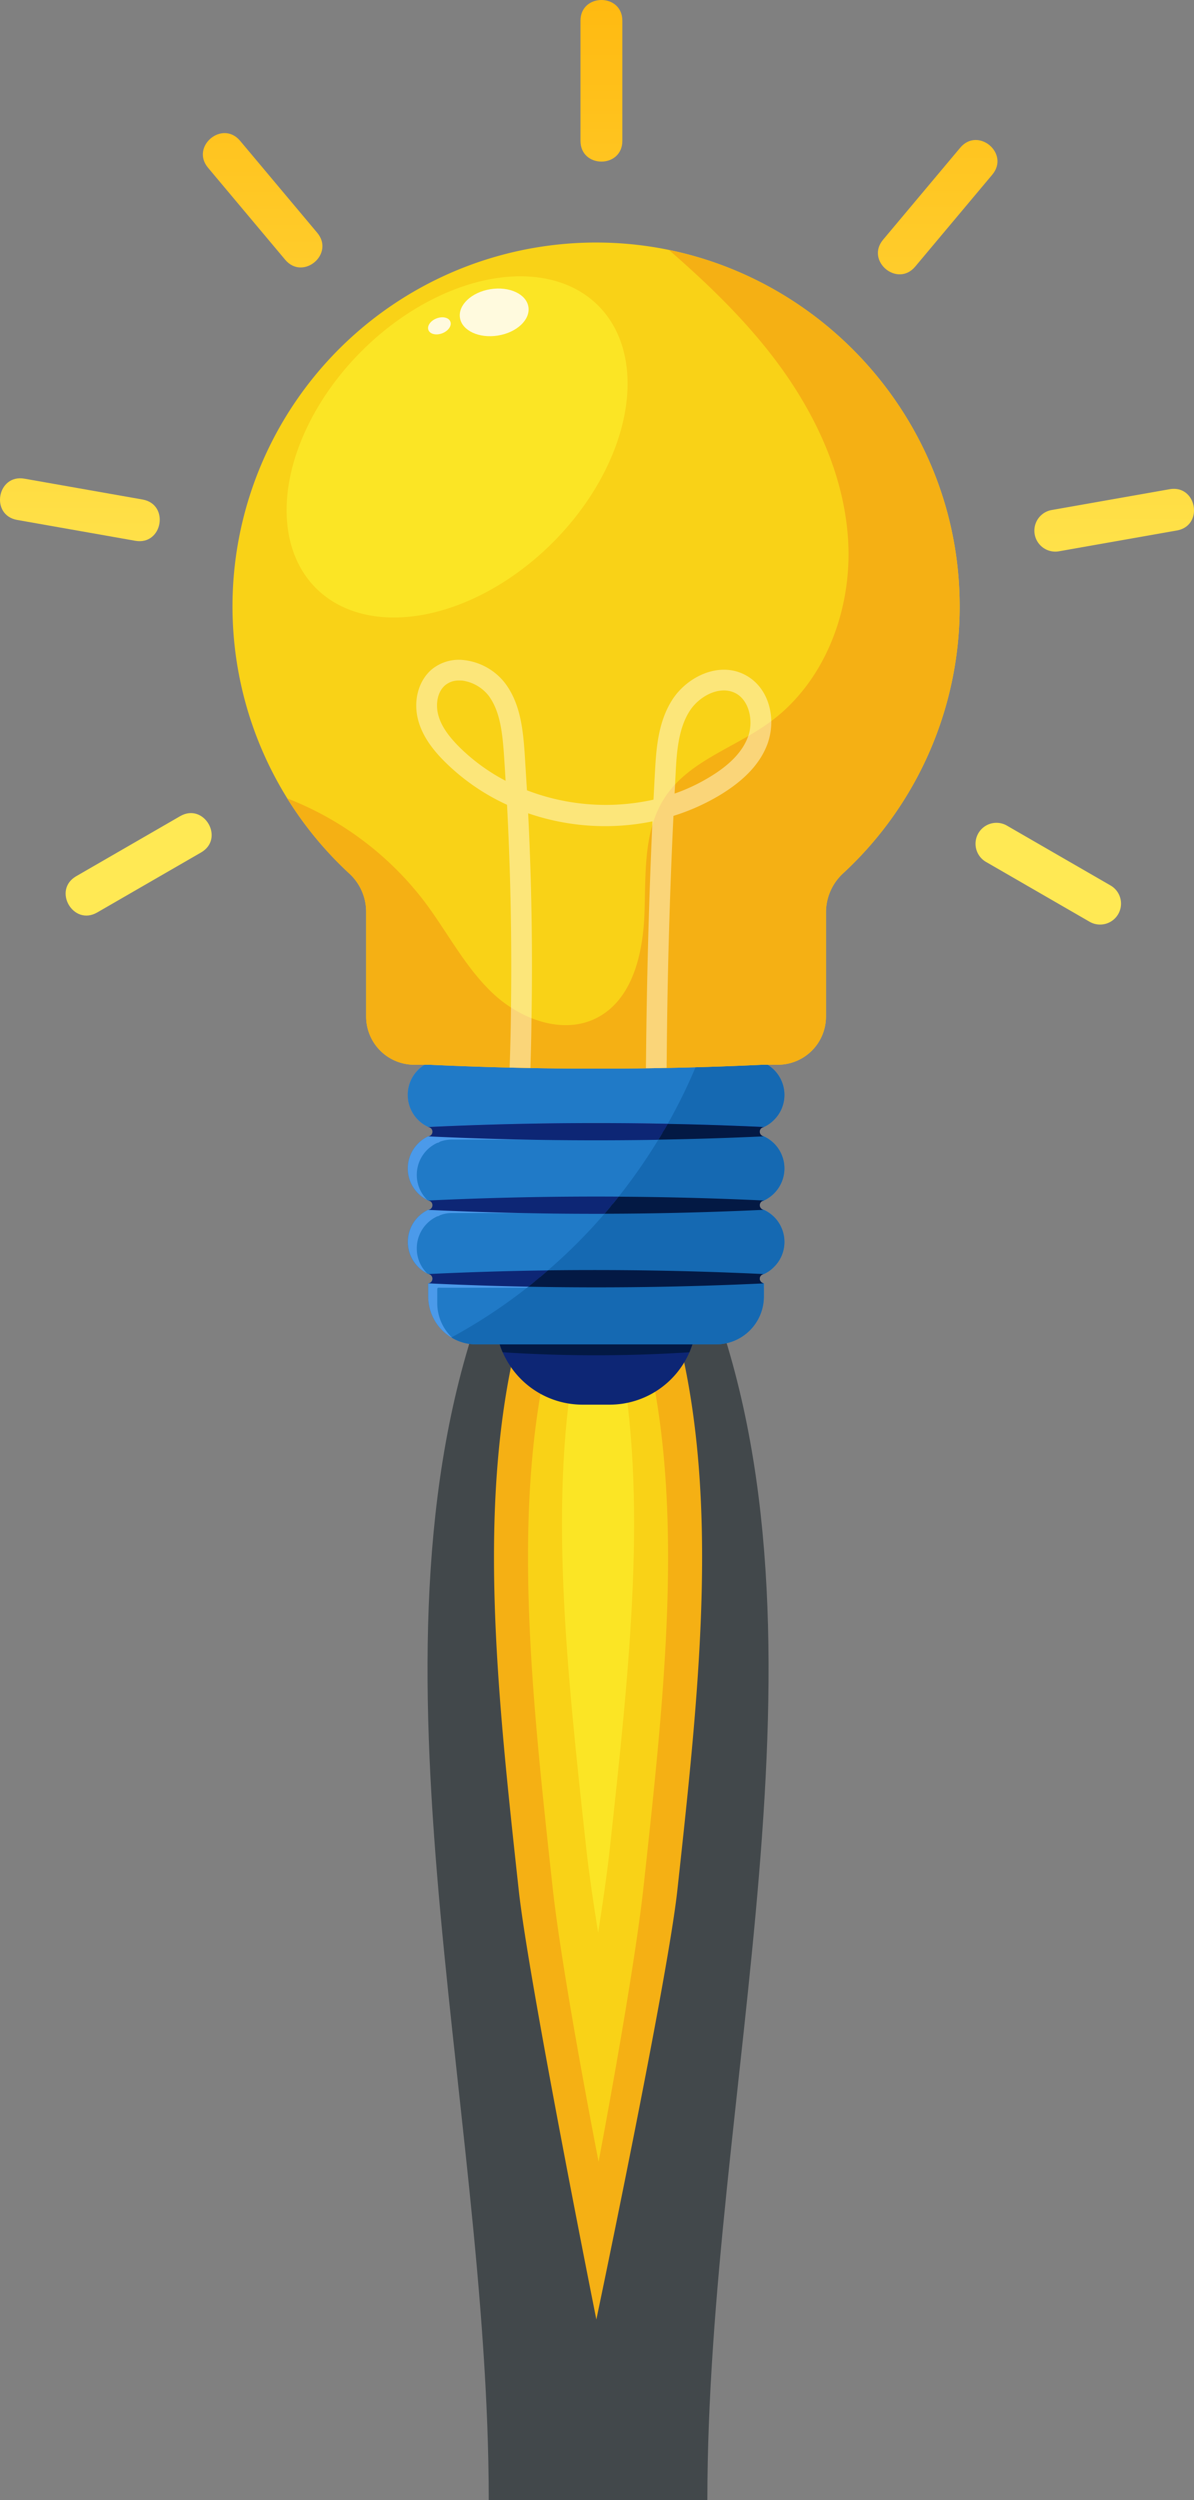<svg xmlns="http://www.w3.org/2000/svg" xmlns:xlink="http://www.w3.org/1999/xlink" width="297.384" height="622.279" viewBox="0 0 297.384 622.279"><rect x="0" y="0" width="297.384" height="622.279" fill="#808080" stroke="none"/><defs><style>.a{fill:#42484b;}.b{fill:#f5b014;}.c{fill:#f9d217;}.d{fill:#fbe525;}.e{fill:#0d2675;}.f{fill:#4b9aea;}.g{fill:#031944;}.h{fill:#207ac7;}.i{fill:#1a4be8;}.j{fill:none;}.k{fill:#1569b2;}.l{fill:#fffade;}.m{opacity:0.5;mix-blend-mode:color-dodge;isolation:isolate;}.n{fill:url(#a);}.o{fill:url(#b);}.p{fill:url(#c);}.q{fill:url(#d);}.r{fill:url(#e);}.s{fill:url(#f);}.t{fill:url(#g);}</style><linearGradient id="a" x1="0.5" y1="4.024" x2="0.5" y2="-0.965" gradientUnits="objectBoundingBox"><stop offset="0" stop-color="#ffe954"/><stop offset="0.998" stop-color="#ffae00"/></linearGradient><linearGradient id="b" x1="0.5" y1="3.871" x2="0.5" y2="-2.165" xlink:href="#a"/><linearGradient id="c" x1="0.5" y1="2.758" x2="0.5" y2="-10.117" xlink:href="#a"/><linearGradient id="d" x1="0.5" y1="-1.589" x2="0.5" y2="-9.516" xlink:href="#a"/><linearGradient id="e" x1="0.5" y1="-1.68" x2="0.5" y2="-9.607" xlink:href="#a"/><linearGradient id="f" x1="0.5" y1="2.59" x2="0.5" y2="-10.285" xlink:href="#a"/><linearGradient id="g" x1="0.5" y1="3.819" x2="0.5" y2="-2.217" xlink:href="#a"/></defs><g transform="translate(-378.339 -110.108)"><g transform="translate(484.822 430.467)"><path class="a" d="M499.34,566.383H444.89c0-100.641-34.3-213.73,0-301.92,16.952,13.173,37.5,13.173,54.45,0C533.643,352.654,499.34,465.742,499.34,566.383Z" transform="translate(-429.644 -264.463)"/><path class="b" d="M443.785,412.562c-5.419-49.676-10.537-96.6-.179-138.062l2.038-8.154,8.169,1.982a41.041,41.041,0,0,0,19.447,0l8.169-1.98,2.036,8.152c10.359,41.464,5.241,88.384-.178,138.06C480.816,435.205,463.114,519.4,463.114,519.4S446.259,435.23,443.785,412.562Z" transform="translate(-421.066 -262.439)"/><path class="c" d="M447.808,406.354c-5.317-48.722-10.375-95.1-.382-135.092a49.5,49.5,0,0,0,23.438,0c9.993,40,4.935,86.371-.382,135.092-2.462,22.571-11.2,68.48-11.2,68.48S450.27,428.925,447.808,406.354Z" transform="translate(-416.675 -257.151)"/><path class="d" d="M454.785,417.245c-1.245-7.748-2.32-15.118-2.949-20.877-4.911-45.011-9.568-87.684-2.277-124.541,1.731.156,3.468.235,5.2.235s3.472-.079,5.2-.235c7.289,36.852,2.634,79.53-2.277,124.538C457.058,402.127,456,409.5,454.785,417.245Z" transform="translate(-412.29 -256.543)"/></g><g transform="translate(378.339 110.108)"><g transform="translate(54.872 52.247)"><path class="e" d="M486.312,271.731a18.734,18.734,0,0,1-.751,1.988,21.691,21.691,0,0,1-19.893,13.04h-6.718a21.678,21.678,0,0,1-19.893-13.04h-.01a18.25,18.25,0,0,1-.741-1.988A363.991,363.991,0,0,1,486.312,271.731Z" transform="translate(-368.72 10.613)"/><path class="f" d="M432.66,237.795c.747.027,4.157.183,4.9.208a20.27,20.27,0,0,0-3.823,1.415,7.85,7.85,0,0,0-1.648,1.262,8.8,8.8,0,0,0-2.576,6.233,8.622,8.622,0,0,0,2.6,6.233,8.809,8.809,0,0,1-.643-15.35Z" transform="translate(-380.58 -25.032)"/><path class="g" d="M486.312,271.731l-.751,1.988a362.973,362.973,0,0,1-46.505,0h-.01a18.25,18.25,0,0,1-.741-1.988A363.991,363.991,0,0,1,486.312,271.731Z" transform="translate(-368.72 10.613)"/><path class="h" d="M521.079,245.3a8.735,8.735,0,0,1-2.584,6.222,8.265,8.265,0,0,1-2.547,1.772q-41.754-1.968-83.548,0a8.79,8.79,0,0,1-2.547-14.217,8.013,8.013,0,0,1,1.638-1.285h1.164q41.5,1.946,83.037,0h1.164A8.768,8.768,0,0,1,521.079,245.3Z" transform="translate(-380.587 -25.03)"/><path class="i" d="M514.67,238.469h-1.164q-41.5,1.946-83.037,0H429.3a6.049,6.049,0,0,1,.886-.473,8.565,8.565,0,0,1,3.7-.826h76.2a8.581,8.581,0,0,1,3.7.826A6.029,6.029,0,0,1,514.67,238.469Z" transform="translate(-378.399 -25.704)"/><path class="i" d="M513.29,245.775l-.025.023h-.012a1.064,1.064,0,0,0-.5.208h-.012a8.655,8.655,0,0,1-3.13.581h-76.2a8.587,8.587,0,0,1-3.117-.581,1.1,1.1,0,0,0-.521-.208c-.012,0-.025-.012-.037-.023Q471.5,243.807,513.29,245.775Z" transform="translate(-377.928 -17.508)"/><path class="h" d="M513.327,264.284v3.285a11.9,11.9,0,0,1-11.9,11.888H441.617a11.89,11.89,0,0,1-11.886-11.888v-3.285a1.165,1.165,0,0,0,.861-.523h81.885A1.171,1.171,0,0,0,513.327,264.284Z" transform="translate(-377.94 2.894)"/><path class="h" d="M521.079,254.8a8.809,8.809,0,0,1-5.106,7.982h-.013l-.012.01a.044.044,0,0,0-.025.013,1.056,1.056,0,0,0-.508.208H515.4a8.654,8.654,0,0,1-3.13.581h-76.2a8.587,8.587,0,0,1-3.117-.581h-.012a1.056,1.056,0,0,0-.508-.208.043.043,0,0,0-.025-.013c-.012,0-.012,0-.025-.01h-.01a8.788,8.788,0,0,1-2.524-14.2,8.48,8.48,0,0,1,2.524-1.758,1.15,1.15,0,0,0,.631-.268,8.563,8.563,0,0,1,3.068-.558h76.2a8.439,8.439,0,0,1,3.092.571,1.105,1.105,0,0,0,.608.255A8.764,8.764,0,0,1,521.079,254.8Z" transform="translate(-380.587 -16.219)"/><path class="h" d="M521.079,263.608a8.713,8.713,0,0,1-2.584,6.222,8.226,8.226,0,0,1-2.547,1.77h-.012a.012.012,0,0,0-.013.012,1.018,1.018,0,0,0-.521.218h-.013a8.536,8.536,0,0,1-3.117.583h-76.2a8.448,8.448,0,0,1-3.092-.571,1.171,1.171,0,0,0-.571-.243H432.4a8.788,8.788,0,0,1-2.547-14.215,8.482,8.482,0,0,1,2.524-1.758,1.151,1.151,0,0,0,.631-.268,8.563,8.563,0,0,1,3.068-.558h76.2a8.44,8.44,0,0,1,3.092.571,1.105,1.105,0,0,0,.608.255A8.764,8.764,0,0,1,521.079,263.608Z" transform="translate(-380.587 -6.741)"/><path class="f" d="M431.974,265.894v3.3a11.8,11.8,0,0,0,3.89,8.781,11.887,11.887,0,0,1-6.131-10.4V264.3a1.139,1.139,0,0,0,.851-.542h81.9a1.112,1.112,0,0,0,.747.515h.027c.025.027.025.027.052.027v1.081H432.85C432.18,265.367,431.983,265.246,431.974,265.894Z" transform="translate(-377.938 2.889)"/><path class="f" d="M518.451,248.562a1.084,1.084,0,0,0-.23-.131,1.1,1.1,0,0,1-.619-.255,8.11,8.11,0,0,0-3.09-.567H438.326a8.613,8.613,0,0,0-3.065.54,1.121,1.121,0,0,1-.643.282,8.922,8.922,0,0,0-2.524,1.752,8.757,8.757,0,0,0-2.576,6.235,8.648,8.648,0,0,0,2.628,6.233,8.77,8.77,0,0,1-2.293-14.063,8.308,8.308,0,0,1,2.524-1.777,1.031,1.031,0,0,0,.619-.257,8.43,8.43,0,0,1,1.8-.465h.052a6.424,6.424,0,0,1,1.21-.1h76.211a8.765,8.765,0,0,1,3.09.567,1.106,1.106,0,0,0,.594.257A8.9,8.9,0,0,1,518.451,248.562Z" transform="translate(-380.58 -16.222)"/><path class="f" d="M518.451,257.373a.99.99,0,0,0-.23-.129,1.107,1.107,0,0,1-.619-.259,8.15,8.15,0,0,0-3.09-.567H438.326a8.112,8.112,0,0,0-3.065.567,1.325,1.325,0,0,1-.643.259,8.872,8.872,0,0,0-2.524,1.75,8.753,8.753,0,0,0-2.576,6.235,8.629,8.629,0,0,0,2.6,6.233,8.812,8.812,0,0,1,.257-15.84.9.9,0,0,0,.619-.257,8.158,8.158,0,0,1,1.623-.438h.052a8.273,8.273,0,0,1,1.391-.129h76.211a8.256,8.256,0,0,1,3.09.591.989.989,0,0,0,.515.205h.027c.025.027.025.027.052.027A8.9,8.9,0,0,1,518.451,257.373Z" transform="translate(-380.58 -6.746)"/><g transform="translate(54.089 229.764)"><path class="i" d="M433.32,245.986c-.8.025-1.6.052-2.4.1a6.424,6.424,0,0,1,1.21-.1Z" transform="translate(-430.745 -245.986)"/><path class="i" d="M512.045,255.594a6.068,6.068,0,0,1-1.364.129H434.495a8.914,8.914,0,0,1-3.117-.567h-.025a.7.7,0,0,0-.49-.205l-.025-.025a8.273,8.273,0,0,1,1.391-.129H508.44a8.256,8.256,0,0,1,3.09.591A.989.989,0,0,0,512.045,255.594Z" transform="translate(-430.838 -236.51)"/><path class="i" d="M511.818,264.271a6.078,6.078,0,0,1-1.364.131H434.268a8.811,8.811,0,0,1-3.09-.567.579.579,0,0,0-.129-.079h80.022A1.112,1.112,0,0,0,511.818,264.271Z" transform="translate(-430.611 -226.875)"/></g><path class="e" d="M512.3,246.939v.01a1.182,1.182,0,0,0,.423.9,1.105,1.105,0,0,0,.608.255q-41.776,1.964-83.6,0a1.159,1.159,0,0,0,1.042-1.154v-.01a1.183,1.183,0,0,0-.461-.934,1.1,1.1,0,0,0-.521-.208.09.09,0,0,0-.06-.012v-.01h.023q41.757-1.968,83.548,0h.025v.01c-.025,0-.037,0-.05.012h-.012a1.064,1.064,0,0,0-.5.208h-.012A1.189,1.189,0,0,0,512.3,246.939Z" transform="translate(-377.94 -17.508)"/><path class="e" d="M512.3,255.752v.01a1.182,1.182,0,0,0,.423.9,1.105,1.105,0,0,0,.608.255q-41.776,1.964-83.6,0a1.159,1.159,0,0,0,1.042-1.154v-.01a1.183,1.183,0,0,0-.461-.934H430.3a1.056,1.056,0,0,0-.508-.208.043.043,0,0,0-.025-.013h-.035v-.01h.01q41.757-1.968,83.573,0h.013v.01H513.3a.044.044,0,0,0-.025.013,1.056,1.056,0,0,0-.508.208h-.012A1.189,1.189,0,0,0,512.3,255.752Z" transform="translate(-377.94 -8.029)"/><path class="e" d="M513.327,265.728q-41.776,1.983-83.6,0a1.165,1.165,0,0,0,.861-.523,1.242,1.242,0,0,0,.181-.629v-.013a1.158,1.158,0,0,0-1.007-1.154q41.739-1.983,83.523,0a.012.012,0,0,0-.013.012,1.018,1.018,0,0,0-.521.218h-.013a1.161,1.161,0,0,0-.448.924v.013a1.223,1.223,0,0,0,.183.629A1.171,1.171,0,0,0,513.327,265.728Z" transform="translate(-377.94 1.45)"/><g transform="translate(134.779 246.581)"><path class="j" d="M470.324,255.332a1.105,1.105,0,0,1-.608-.255Z" transform="translate(-469.716 -253.026)"/><path class="j" d="M470.248,254.089a1.056,1.056,0,0,0-.508.208Z" transform="translate(-469.69 -254.089)"/></g><path class="k" d="M487.539,245.316a8.668,8.668,0,0,1-2.6,6.208,8.309,8.309,0,0,1-2.524,1.777c-7.984-.361-15.969-.643-23.953-.772a133.25,133.25,0,0,0,6.953-14.14c5.589-.129,11.154-.336,16.741-.594h1.16A8.809,8.809,0,0,1,487.539,245.316Z" transform="translate(-347.041 -25.032)"/><path class="i" d="M482.883,245.666s-.027,0-.027.025h-.025a1.053,1.053,0,0,0-.49.208h-.025a8.858,8.858,0,0,1-3.117.567H458.027c.309-.517.594-1.031.9-1.571C466.914,245.023,474.9,245.3,482.883,245.666Z" transform="translate(-347.508 -17.397)"/><path class="k" d="M510.322,264.3v3.271a11.883,11.883,0,0,1-11.874,11.9H438.617a11.48,11.48,0,0,1-6.1-1.725,133.542,133.542,0,0,0,19.136-12.621c.567-.438,1.133-.9,1.7-1.366H509.5A1.215,1.215,0,0,0,510.322,264.3Z" transform="translate(-374.948 2.889)"/><path class="k" d="M494.614,254.794a8.807,8.807,0,0,1-5.124,7.984v.025h-.027a1.042,1.042,0,0,0-.515.208h-.025a8.3,8.3,0,0,1-3.117.591H451.884c.49-.591.955-1.185,1.442-1.777a139.6,139.6,0,0,0,9.892-14.192c.334-.542.668-1.081,1-1.648h21.583a8.765,8.765,0,0,1,3.09.567,1.106,1.106,0,0,0,.594.257A8.778,8.778,0,0,1,494.614,254.794Z" transform="translate(-354.115 -16.222)"/><path class="k" d="M504.036,263.605a8.68,8.68,0,0,1-2.6,6.233,8.309,8.309,0,0,1-2.524,1.777h-.027a1.031,1.031,0,0,0-.54.232,8.962,8.962,0,0,1-3.117.567h-52.1c.67-.542,1.341-1.133,2.009-1.727A134.56,134.56,0,0,0,459.22,256.6c.515-.591,1.032-1.185,1.519-1.8h34.488a8.256,8.256,0,0,1,3.09.591,1.068,1.068,0,0,0,.594.232A8.778,8.778,0,0,1,504.036,263.605Z" transform="translate(-363.537 -6.746)"/><path class="g" d="M483.023,247.727a1.106,1.106,0,0,0,.594.257q-13.138.616-26.271.824c.334-.542.668-1.081,1-1.648.129-.232.282-.465.411-.7.309-.517.594-1.031.9-1.571,7.984.129,15.969.411,23.953.772,0,0-.027,0-.027.025h-.025a1.053,1.053,0,0,0-.49.208h-.025a1.2,1.2,0,0,0-.465.926v.027A1.125,1.125,0,0,0,483.023,247.727Z" transform="translate(-348.242 -17.397)"/><path class="g" d="M489.539,255.729v.027a1.219,1.219,0,0,0,.438.9,1.068,1.068,0,0,0,.594.232c-13.239.616-26.427.953-39.691.978.515-.591,1.032-1.185,1.519-1.8.181-.208.388-.44.567-.67.49-.591.955-1.185,1.442-1.777,12.081.077,24.109.386,36.163.953v.025h-.027a1.042,1.042,0,0,0-.515.208H490A1.245,1.245,0,0,0,489.539,255.729Z" transform="translate(-355.196 -8.014)"/><path class="g" d="M500.406,265.737q-29.323,1.392-58.673.824c.567-.438,1.133-.9,1.7-1.366.413-.309.8-.643,1.185-.978.67-.542,1.341-1.133,2.009-1.727q26.889-.346,53.753.928a1.031,1.031,0,0,0-.54.232,1.117,1.117,0,0,0-.465.9v.027a1.042,1.042,0,0,0,.205.616A1.215,1.215,0,0,0,500.406,265.737Z" transform="translate(-365.032 1.449)"/><g transform="translate(134.779 246.581)"><path class="j" d="M470.324,255.332a1.105,1.105,0,0,1-.608-.255Z" transform="translate(-469.716 -253.026)"/><path class="j" d="M470.248,254.089a1.056,1.056,0,0,0-.508.208Z" transform="translate(-469.69 -254.089)"/></g><path class="c" d="M498.274,139.205c48.153.764,87.684,39.785,89.042,87.925a90.3,90.3,0,0,1-28.928,69.005,13.226,13.226,0,0,0-4.331,9.7v26.018a11.986,11.986,0,0,1-11.984,11.984h-3.759q-41.5,1.946-83.037,0h-3.761a11.986,11.986,0,0,1-11.984-11.984V305.705a12.953,12.953,0,0,0-4.246-9.5,90.554,90.554,0,0,1,62.988-157Z" transform="translate(-403.207 -131.074)"/><path class="b" d="M412.8,276.587a90.567,90.567,0,0,0,15.417,18.667,12.953,12.953,0,0,1,4.246,9.5V330.9a11.986,11.986,0,0,0,11.984,11.984h3.761q41.5,1.946,83.037,0h3.759A11.986,11.986,0,0,0,546.992,330.9V304.884a13.226,13.226,0,0,1,4.331-9.7,90.3,90.3,0,0,0,28.928-69.005c-1.2-42.452-32.083-77.809-72.376-86.095,8.939,7.777,17.5,15.95,24.829,25.217,10.7,13.526,18.727,29.719,19.8,46.941s-5.676,35.405-19.663,45.5c-8.636,6.235-19.868,9.52-25.811,18.364-5.581,8.283-4.888,19.08-5.241,29.061s-2.922,21.386-11.778,26.006c-8.416,4.392-19.078.45-25.993-6.065s-11.291-15.2-17-22.791A78.948,78.948,0,0,0,412.8,276.587Z" transform="translate(-396.143 -130.12)"/><ellipse class="d" cx="49.73" cy="33.686" rx="49.73" ry="33.686" transform="matrix(0.707, -0.707, 0.707, 0.707, 0, 70.33)"/><path class="l" d="M441.162,144.87c-4.707.753-8.109,3.95-7.6,7.138s4.74,5.164,9.448,4.408,8.109-3.95,7.6-7.138S445.869,144.117,441.162,144.87Z" transform="translate(-373.873 -125.142)"/><path class="l" d="M431.826,148.434c-1.511.577-2.418,1.874-2.026,2.9s1.932,1.384,3.441.807,2.418-1.874,2.028-2.9S433.335,147.857,431.826,148.434Z" transform="translate(-377.964 -121.432)"/><g class="m" transform="translate(48.808 111.985)"><path class="l" d="M510.142,192.959c-6.617-3.435-14.6.629-18.177,6.368-3.559,5.654-3.916,12.461-4.23,17.988-.127,2.241-.23,4.483-.357,6.722a54.772,54.772,0,0,1-31.518-2.322c-.189-3.038-.378-6.116-.565-9.153-.44-6.324-1.152-12.461-4.8-17.4a15.072,15.072,0,0,0-10.178-5.842,10.636,10.636,0,0,0-8.294,2.408c-3.287,2.91-4.566,7.937-3.184,12.775,1.258,4.46,4.4,7.957,6.639,10.178A53.947,53.947,0,0,0,450.9,225.316q1.317,25.164.984,50.45c-.042,4.315-.127,8.648-.272,12.963-.021.67-.044,1.32-.064,1.99,1.739.042,3.456.062,5.174.1.021-.691.042-1.4.062-2.094q.156-5.152.21-10.3.439-25.538-.838-50.994a59,59,0,0,0,30.974,2.011c-.042.355-.042.67-.062,1.025v.021q-1.289,29.09-1.55,58.242c-.021.712-.021,1.445-.021,2.156.859,0,1.739-.021,2.576-.042.419,0,.859,0,1.3-.021.419-.021.836-.021,1.276-.042,0-.691,0-1.362.021-2.053.147-20.23.712-40.5,1.677-60.649A53.306,53.306,0,0,0,504.09,222.8c6.137-3.748,9.969-7.916,11.729-12.775a16.433,16.433,0,0,0,.9-5.571C516.614,199.871,514.54,195.242,510.142,192.959Zm-71.035,18.073c-2.912-2.889-4.608-5.423-5.3-7.937-.691-2.408-.44-5.654,1.613-7.476a5.271,5.271,0,0,1,3.559-1.237c.293,0,.544,0,.774.021a10.119,10.119,0,0,1,6.6,3.813c2.827,3.854,3.393,9.153,3.79,14.723.147,2.136.272,4.271.4,6.407A47.933,47.933,0,0,1,439.107,211.033Zm71.873-2.827c0,.042-.021.042-.021.062-1.32,3.707-4.439,7.038-9.549,10.116a45.984,45.984,0,0,1-8.775,4.147c.021-.774.083-1.509.125-2.262.023-.9.085-1.779.127-2.679.251-4.923.585-11,3.435-15.518,1.822-2.912,5.3-5.216,8.565-5.216a6.3,6.3,0,0,1,2.889.67c3.518,1.822,4.483,6.953,3.225,10.639l-.021.021Z" transform="translate(-428.294 -189.238)"/></g></g><g transform="translate(144.578)"><path class="n" d="M458.428,115.282v29.872c0,6.9-10.429,6.9-10.429,0V115.282C448,108.39,458.428,108.377,458.428,115.282Z" transform="translate(-447.999 -110.108)"/></g><g transform="translate(50.522 33.128)"><path class="o" d="M411.969,128l19.2,22.884c4.431,5.28-3.549,11.994-7.988,6.7l-19.2-22.882C399.549,129.422,407.529,122.708,411.969,128Z" transform="translate(-402.681 -126.07)"/></g><g transform="translate(0 119.045)"><path class="p" d="M384.429,167.564l29.418,5.187c6.789,1.2,4.991,11.471-1.81,10.272l-29.418-5.189C375.83,176.637,377.627,166.362,384.429,167.564Z" transform="translate(-378.339 -167.466)"/></g><g transform="translate(16.345 202.377)"><path class="q" d="M388.858,223.324l25.869-14.935c5.971-3.449,11.2,5.579,5.216,9.032l-25.871,14.935C388.1,235.8,382.876,226.776,388.858,223.324Z" transform="translate(-386.214 -207.617)"/></g><g transform="translate(242.905 204.757)"><path class="r" d="M530.978,231.524a5.213,5.213,0,0,1-7.125,1.907L497.984,218.5a5.215,5.215,0,0,1,5.214-9.032L529.068,224.4A5.216,5.216,0,0,1,530.978,231.524Z" transform="translate(-495.375 -208.764)"/></g><g transform="translate(257.565 121.671)"><path class="s" d="M537.976,179.1l-29.418,5.187a5.215,5.215,0,0,1-1.81-10.271l29.418-5.187C542.963,167.631,544.771,177.9,537.976,179.1Z" transform="translate(-502.438 -168.731)"/></g><g transform="translate(218.652 34.844)"><path class="t" d="M512.18,135.527l-19.2,22.884c-4.429,5.28-12.428-1.413-7.988-6.706l19.2-22.882C508.627,123.537,516.614,130.243,512.18,135.527Z" transform="translate(-483.69 -126.896)"/></g></g></g></svg>